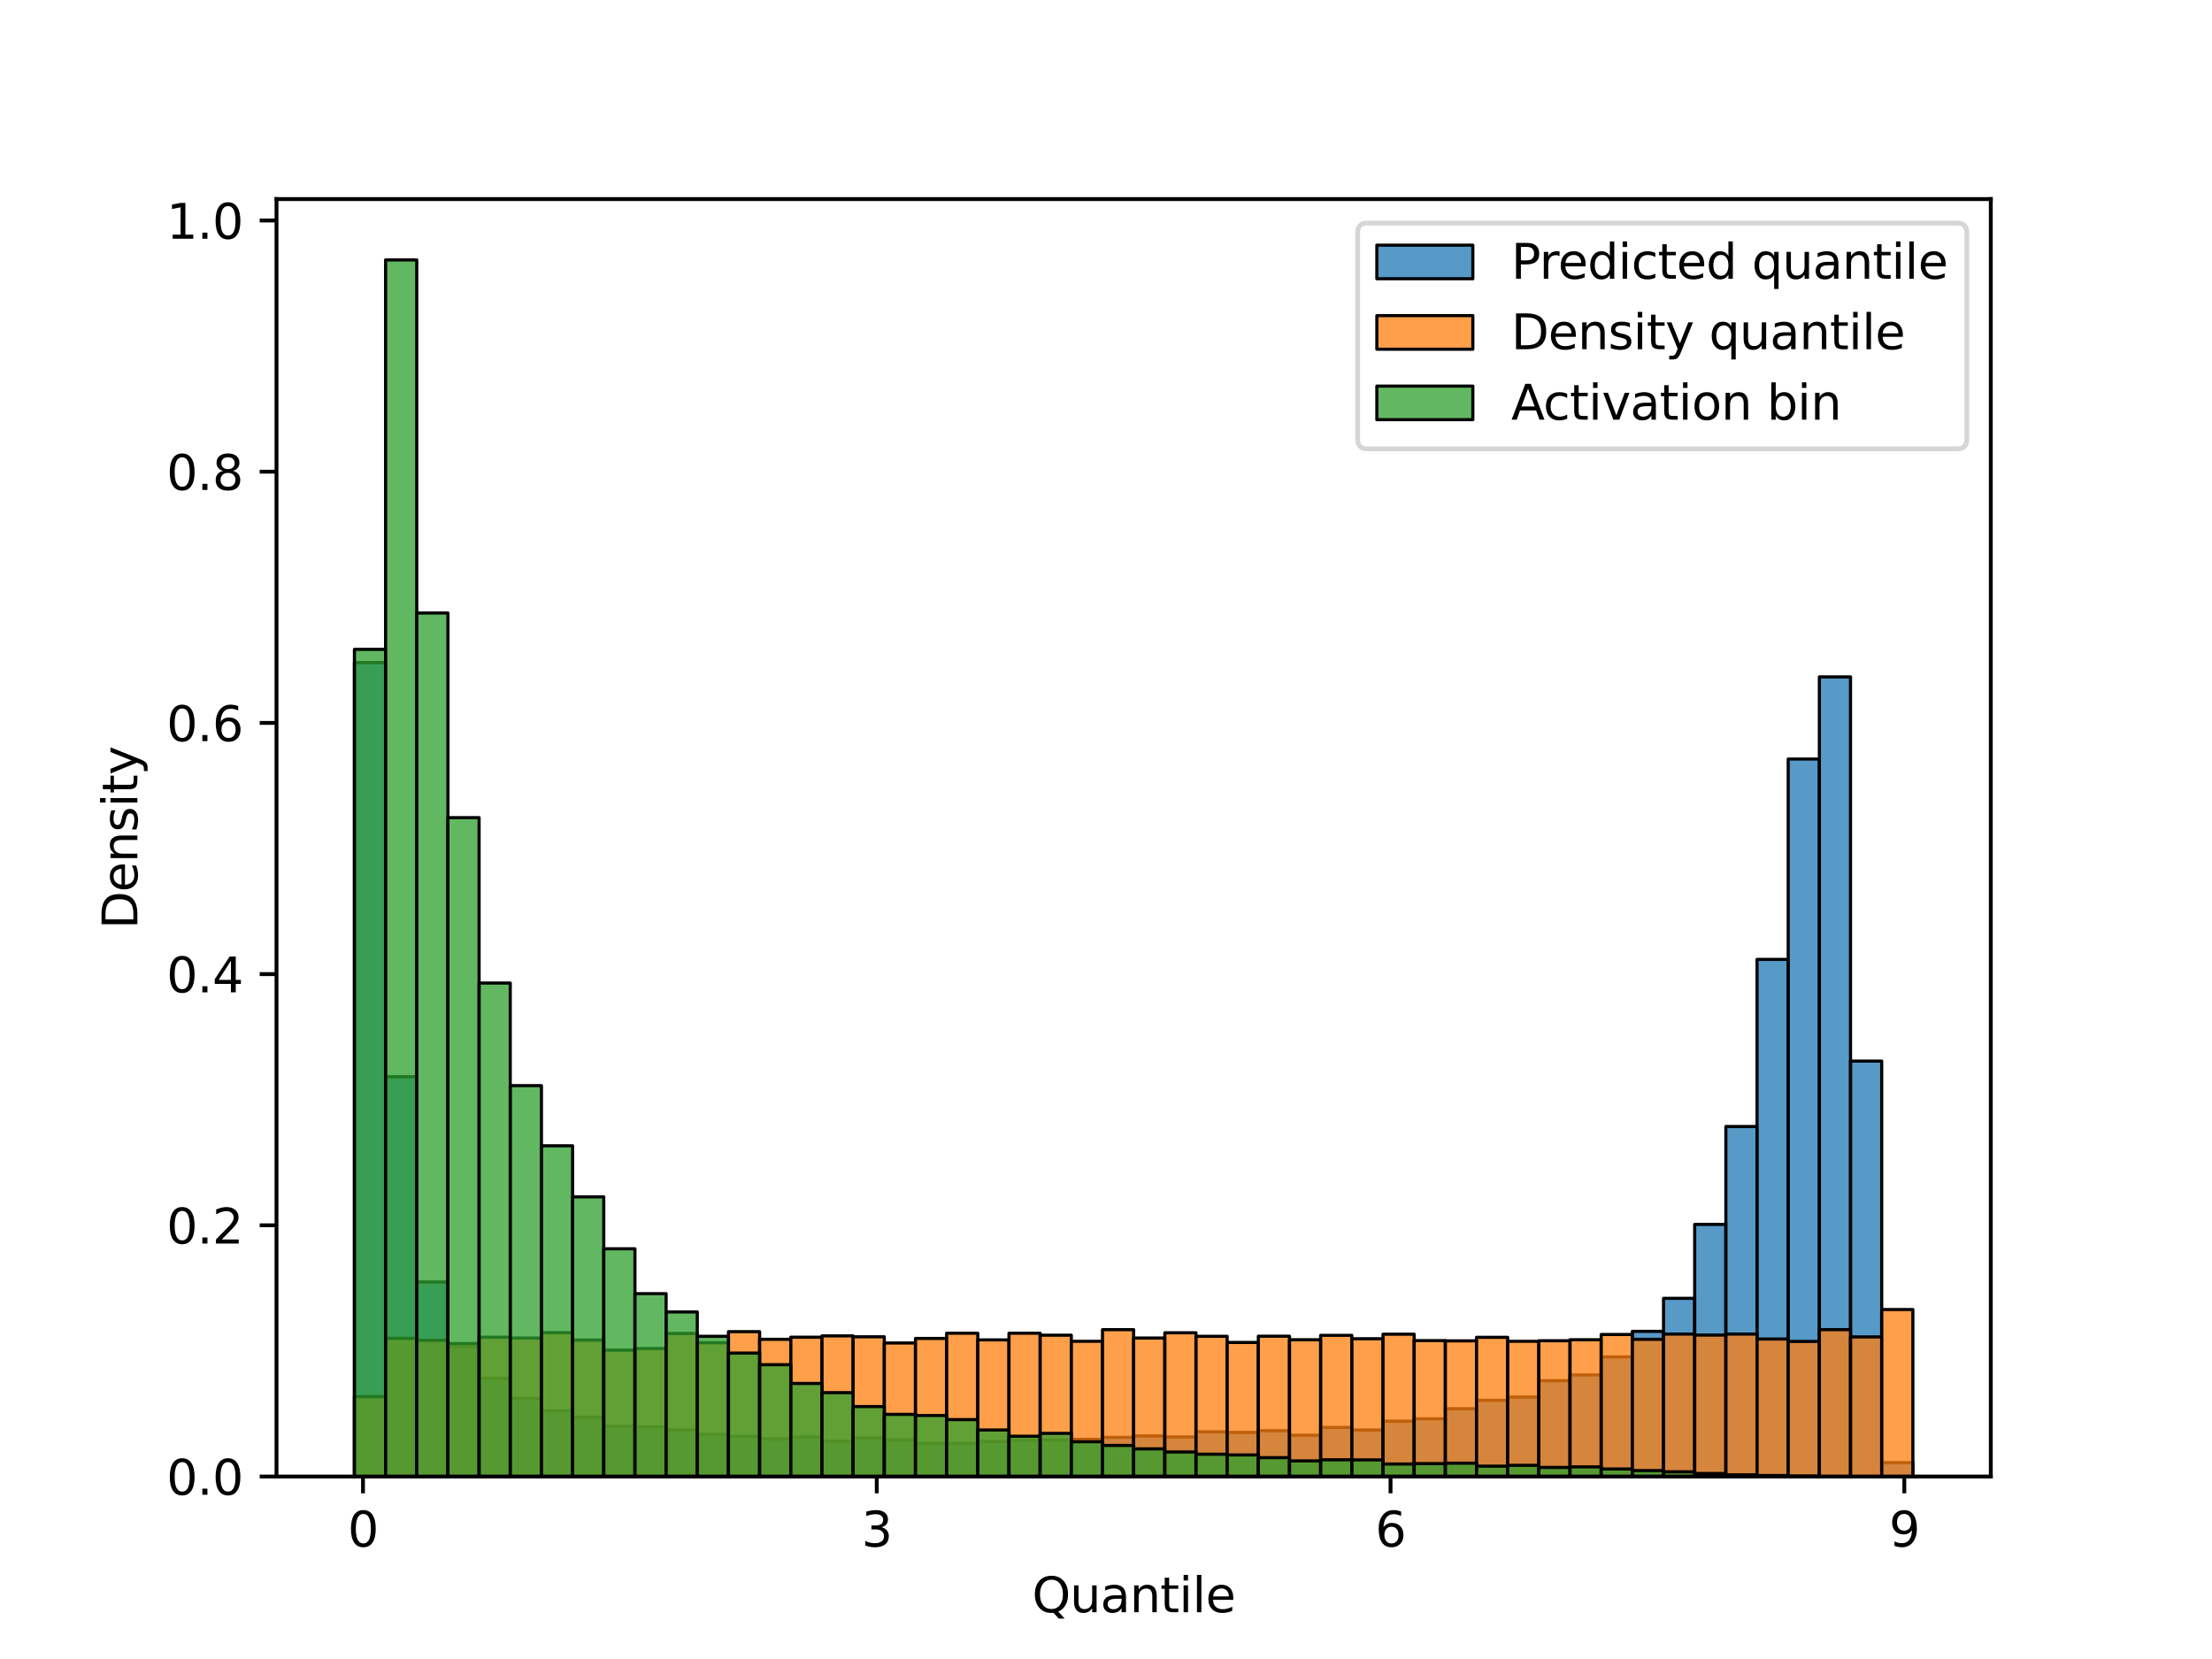 <?xml version="1.0" encoding="utf-8" standalone="no"?>
<!DOCTYPE svg PUBLIC "-//W3C//DTD SVG 1.1//EN"
  "http://www.w3.org/Graphics/SVG/1.1/DTD/svg11.dtd">
<svg xmlns:xlink="http://www.w3.org/1999/xlink" width="460.8pt" height="345.6pt" viewBox="0 0 460.8 345.6" xmlns="http://www.w3.org/2000/svg" version="1.1">
 <defs>
  <style type="text/css">*{stroke-linejoin: round; stroke-linecap: butt}</style>
 </defs>
 <g id="figure_1">
  <g id="patch_1">
   <path d="M 0 345.6 
L 460.8 345.6 
L 460.8 0 
L 0 0 
z
" style="fill: #ffffff"/>
  </g>
  <g id="axes_1">
   <g id="patch_2">
    <path d="M 57.6 307.584 
L 414.72 307.584 
L 414.72 41.472 
L 57.6 41.472 
z
" style="fill: #ffffff"/>
   </g>
   <g id="patch_3">
    <path d="M 73.833 307.584 
L 80.326 307.584 
L 80.326 138.023 
L 73.833 138.023 
z
" clip-path="url(#p5da4e0a686)" style="fill: #1f77b4; fill-opacity: 0.75; stroke: #000000; stroke-width: 0.649; stroke-linejoin: miter"/>
   </g>
   <g id="patch_4">
    <path d="M 80.326 307.584 
L 86.819 307.584 
L 86.819 224.296 
L 80.326 224.296 
z
" clip-path="url(#p5da4e0a686)" style="fill: #1f77b4; fill-opacity: 0.75; stroke: #000000; stroke-width: 0.649; stroke-linejoin: miter"/>
   </g>
   <g id="patch_5">
    <path d="M 86.819 307.584 
L 93.312 307.584 
L 93.312 267.063 
L 86.819 267.063 
z
" clip-path="url(#p5da4e0a686)" style="fill: #1f77b4; fill-opacity: 0.75; stroke: #000000; stroke-width: 0.649; stroke-linejoin: miter"/>
   </g>
   <g id="patch_6">
    <path d="M 93.312 307.584 
L 99.805 307.584 
L 99.805 280.57 
L 93.312 280.57 
z
" clip-path="url(#p5da4e0a686)" style="fill: #1f77b4; fill-opacity: 0.75; stroke: #000000; stroke-width: 0.649; stroke-linejoin: miter"/>
   </g>
   <g id="patch_7">
    <path d="M 99.805 307.584 
L 106.298 307.584 
L 106.298 287.131 
L 99.805 287.131 
z
" clip-path="url(#p5da4e0a686)" style="fill: #1f77b4; fill-opacity: 0.75; stroke: #000000; stroke-width: 0.649; stroke-linejoin: miter"/>
   </g>
   <g id="patch_8">
    <path d="M 106.298 307.584 
L 112.791 307.584 
L 112.791 291.299 
L 106.298 291.299 
z
" clip-path="url(#p5da4e0a686)" style="fill: #1f77b4; fill-opacity: 0.75; stroke: #000000; stroke-width: 0.649; stroke-linejoin: miter"/>
   </g>
   <g id="patch_9">
    <path d="M 112.791 307.584 
L 119.284 307.584 
L 119.284 293.9 
L 112.791 293.9 
z
" clip-path="url(#p5da4e0a686)" style="fill: #1f77b4; fill-opacity: 0.75; stroke: #000000; stroke-width: 0.649; stroke-linejoin: miter"/>
   </g>
   <g id="patch_10">
    <path d="M 119.284 307.584 
L 125.777 307.584 
L 125.777 295.23 
L 119.284 295.23 
z
" clip-path="url(#p5da4e0a686)" style="fill: #1f77b4; fill-opacity: 0.75; stroke: #000000; stroke-width: 0.649; stroke-linejoin: miter"/>
   </g>
   <g id="patch_11">
    <path d="M 125.777 307.584 
L 132.271 307.584 
L 132.271 297.121 
L 125.777 297.121 
z
" clip-path="url(#p5da4e0a686)" style="fill: #1f77b4; fill-opacity: 0.75; stroke: #000000; stroke-width: 0.649; stroke-linejoin: miter"/>
   </g>
   <g id="patch_12">
    <path d="M 132.271 307.584 
L 138.764 307.584 
L 138.764 297.24 
L 132.271 297.24 
z
" clip-path="url(#p5da4e0a686)" style="fill: #1f77b4; fill-opacity: 0.75; stroke: #000000; stroke-width: 0.649; stroke-linejoin: miter"/>
   </g>
   <g id="patch_13">
    <path d="M 138.764 307.584 
L 145.257 307.584 
L 145.257 297.86 
L 138.764 297.86 
z
" clip-path="url(#p5da4e0a686)" style="fill: #1f77b4; fill-opacity: 0.75; stroke: #000000; stroke-width: 0.649; stroke-linejoin: miter"/>
   </g>
   <g id="patch_14">
    <path d="M 145.257 307.584 
L 151.75 307.584 
L 151.75 298.806 
L 145.257 298.806 
z
" clip-path="url(#p5da4e0a686)" style="fill: #1f77b4; fill-opacity: 0.75; stroke: #000000; stroke-width: 0.649; stroke-linejoin: miter"/>
   </g>
   <g id="patch_15">
    <path d="M 151.75 307.584 
L 158.243 307.584 
L 158.243 299.22 
L 151.75 299.22 
z
" clip-path="url(#p5da4e0a686)" style="fill: #1f77b4; fill-opacity: 0.75; stroke: #000000; stroke-width: 0.649; stroke-linejoin: miter"/>
   </g>
   <g id="patch_16">
    <path d="M 158.243 307.584 
L 164.736 307.584 
L 164.736 299.722 
L 158.243 299.722 
z
" clip-path="url(#p5da4e0a686)" style="fill: #1f77b4; fill-opacity: 0.75; stroke: #000000; stroke-width: 0.649; stroke-linejoin: miter"/>
   </g>
   <g id="patch_17">
    <path d="M 164.736 307.584 
L 171.229 307.584 
L 171.229 299.338 
L 164.736 299.338 
z
" clip-path="url(#p5da4e0a686)" style="fill: #1f77b4; fill-opacity: 0.75; stroke: #000000; stroke-width: 0.649; stroke-linejoin: miter"/>
   </g>
   <g id="patch_18">
    <path d="M 171.229 307.584 
L 177.722 307.584 
L 177.722 300.254 
L 171.229 300.254 
z
" clip-path="url(#p5da4e0a686)" style="fill: #1f77b4; fill-opacity: 0.75; stroke: #000000; stroke-width: 0.649; stroke-linejoin: miter"/>
   </g>
   <g id="patch_19">
    <path d="M 177.722 307.584 
L 184.215 307.584 
L 184.215 299.515 
L 177.722 299.515 
z
" clip-path="url(#p5da4e0a686)" style="fill: #1f77b4; fill-opacity: 0.75; stroke: #000000; stroke-width: 0.649; stroke-linejoin: miter"/>
   </g>
   <g id="patch_20">
    <path d="M 184.215 307.584 
L 190.708 307.584 
L 190.708 299.9 
L 184.215 299.9 
z
" clip-path="url(#p5da4e0a686)" style="fill: #1f77b4; fill-opacity: 0.75; stroke: #000000; stroke-width: 0.649; stroke-linejoin: miter"/>
   </g>
   <g id="patch_21">
    <path d="M 190.708 307.584 
L 197.201 307.584 
L 197.201 300.668 
L 190.708 300.668 
z
" clip-path="url(#p5da4e0a686)" style="fill: #1f77b4; fill-opacity: 0.75; stroke: #000000; stroke-width: 0.649; stroke-linejoin: miter"/>
   </g>
   <g id="patch_22">
    <path d="M 197.201 307.584 
L 203.695 307.584 
L 203.695 300.668 
L 197.201 300.668 
z
" clip-path="url(#p5da4e0a686)" style="fill: #1f77b4; fill-opacity: 0.75; stroke: #000000; stroke-width: 0.649; stroke-linejoin: miter"/>
   </g>
   <g id="patch_23">
    <path d="M 203.695 307.584 
L 210.188 307.584 
L 210.188 300.284 
L 203.695 300.284 
z
" clip-path="url(#p5da4e0a686)" style="fill: #1f77b4; fill-opacity: 0.75; stroke: #000000; stroke-width: 0.649; stroke-linejoin: miter"/>
   </g>
   <g id="patch_24">
    <path d="M 210.188 307.584 
L 216.681 307.584 
L 216.681 300.018 
L 210.188 300.018 
z
" clip-path="url(#p5da4e0a686)" style="fill: #1f77b4; fill-opacity: 0.75; stroke: #000000; stroke-width: 0.649; stroke-linejoin: miter"/>
   </g>
   <g id="patch_25">
    <path d="M 216.681 307.584 
L 223.174 307.584 
L 223.174 299.959 
L 216.681 299.959 
z
" clip-path="url(#p5da4e0a686)" style="fill: #1f77b4; fill-opacity: 0.75; stroke: #000000; stroke-width: 0.649; stroke-linejoin: miter"/>
   </g>
   <g id="patch_26">
    <path d="M 223.174 307.584 
L 229.667 307.584 
L 229.667 299.84 
L 223.174 299.84 
z
" clip-path="url(#p5da4e0a686)" style="fill: #1f77b4; fill-opacity: 0.75; stroke: #000000; stroke-width: 0.649; stroke-linejoin: miter"/>
   </g>
   <g id="patch_27">
    <path d="M 229.667 307.584 
L 236.16 307.584 
L 236.16 299.427 
L 229.667 299.427 
z
" clip-path="url(#p5da4e0a686)" style="fill: #1f77b4; fill-opacity: 0.75; stroke: #000000; stroke-width: 0.649; stroke-linejoin: miter"/>
   </g>
   <g id="patch_28">
    <path d="M 236.16 307.584 
L 242.653 307.584 
L 242.653 299.131 
L 236.16 299.131 
z
" clip-path="url(#p5da4e0a686)" style="fill: #1f77b4; fill-opacity: 0.75; stroke: #000000; stroke-width: 0.649; stroke-linejoin: miter"/>
   </g>
   <g id="patch_29">
    <path d="M 242.653 307.584 
L 249.146 307.584 
L 249.146 299.338 
L 242.653 299.338 
z
" clip-path="url(#p5da4e0a686)" style="fill: #1f77b4; fill-opacity: 0.75; stroke: #000000; stroke-width: 0.649; stroke-linejoin: miter"/>
   </g>
   <g id="patch_30">
    <path d="M 249.146 307.584 
L 255.639 307.584 
L 255.639 298.274 
L 249.146 298.274 
z
" clip-path="url(#p5da4e0a686)" style="fill: #1f77b4; fill-opacity: 0.75; stroke: #000000; stroke-width: 0.649; stroke-linejoin: miter"/>
   </g>
   <g id="patch_31">
    <path d="M 255.639 307.584 
L 262.132 307.584 
L 262.132 298.392 
L 255.639 298.392 
z
" clip-path="url(#p5da4e0a686)" style="fill: #1f77b4; fill-opacity: 0.75; stroke: #000000; stroke-width: 0.649; stroke-linejoin: miter"/>
   </g>
   <g id="patch_32">
    <path d="M 262.132 307.584 
L 268.625 307.584 
L 268.625 298.038 
L 262.132 298.038 
z
" clip-path="url(#p5da4e0a686)" style="fill: #1f77b4; fill-opacity: 0.75; stroke: #000000; stroke-width: 0.649; stroke-linejoin: miter"/>
   </g>
   <g id="patch_33">
    <path d="M 268.625 307.584 
L 275.119 307.584 
L 275.119 298.983 
L 268.625 298.983 
z
" clip-path="url(#p5da4e0a686)" style="fill: #1f77b4; fill-opacity: 0.75; stroke: #000000; stroke-width: 0.649; stroke-linejoin: miter"/>
   </g>
   <g id="patch_34">
    <path d="M 275.119 307.584 
L 281.612 307.584 
L 281.612 297.358 
L 275.119 297.358 
z
" clip-path="url(#p5da4e0a686)" style="fill: #1f77b4; fill-opacity: 0.75; stroke: #000000; stroke-width: 0.649; stroke-linejoin: miter"/>
   </g>
   <g id="patch_35">
    <path d="M 281.612 307.584 
L 288.105 307.584 
L 288.105 297.89 
L 281.612 297.89 
z
" clip-path="url(#p5da4e0a686)" style="fill: #1f77b4; fill-opacity: 0.75; stroke: #000000; stroke-width: 0.649; stroke-linejoin: miter"/>
   </g>
   <g id="patch_36">
    <path d="M 288.105 307.584 
L 294.598 307.584 
L 294.598 296.057 
L 288.105 296.057 
z
" clip-path="url(#p5da4e0a686)" style="fill: #1f77b4; fill-opacity: 0.75; stroke: #000000; stroke-width: 0.649; stroke-linejoin: miter"/>
   </g>
   <g id="patch_37">
    <path d="M 294.598 307.584 
L 301.091 307.584 
L 301.091 295.555 
L 294.598 295.555 
z
" clip-path="url(#p5da4e0a686)" style="fill: #1f77b4; fill-opacity: 0.75; stroke: #000000; stroke-width: 0.649; stroke-linejoin: miter"/>
   </g>
   <g id="patch_38">
    <path d="M 301.091 307.584 
L 307.584 307.584 
L 307.584 293.456 
L 301.091 293.456 
z
" clip-path="url(#p5da4e0a686)" style="fill: #1f77b4; fill-opacity: 0.75; stroke: #000000; stroke-width: 0.649; stroke-linejoin: miter"/>
   </g>
   <g id="patch_39">
    <path d="M 307.584 307.584 
L 314.077 307.584 
L 314.077 291.713 
L 307.584 291.713 
z
" clip-path="url(#p5da4e0a686)" style="fill: #1f77b4; fill-opacity: 0.75; stroke: #000000; stroke-width: 0.649; stroke-linejoin: miter"/>
   </g>
   <g id="patch_40">
    <path d="M 314.077 307.584 
L 320.57 307.584 
L 320.57 291.033 
L 314.077 291.033 
z
" clip-path="url(#p5da4e0a686)" style="fill: #1f77b4; fill-opacity: 0.75; stroke: #000000; stroke-width: 0.649; stroke-linejoin: miter"/>
   </g>
   <g id="patch_41">
    <path d="M 320.57 307.584 
L 327.063 307.584 
L 327.063 287.634 
L 320.57 287.634 
z
" clip-path="url(#p5da4e0a686)" style="fill: #1f77b4; fill-opacity: 0.75; stroke: #000000; stroke-width: 0.649; stroke-linejoin: miter"/>
   </g>
   <g id="patch_42">
    <path d="M 327.063 307.584 
L 333.556 307.584 
L 333.556 286.422 
L 327.063 286.422 
z
" clip-path="url(#p5da4e0a686)" style="fill: #1f77b4; fill-opacity: 0.75; stroke: #000000; stroke-width: 0.649; stroke-linejoin: miter"/>
   </g>
   <g id="patch_43">
    <path d="M 333.556 307.584 
L 340.049 307.584 
L 340.049 282.669 
L 333.556 282.669 
z
" clip-path="url(#p5da4e0a686)" style="fill: #1f77b4; fill-opacity: 0.75; stroke: #000000; stroke-width: 0.649; stroke-linejoin: miter"/>
   </g>
   <g id="patch_44">
    <path d="M 340.049 307.584 
L 346.543 307.584 
L 346.543 277.349 
L 340.049 277.349 
z
" clip-path="url(#p5da4e0a686)" style="fill: #1f77b4; fill-opacity: 0.75; stroke: #000000; stroke-width: 0.649; stroke-linejoin: miter"/>
   </g>
   <g id="patch_45">
    <path d="M 346.543 307.584 
L 353.036 307.584 
L 353.036 270.462 
L 346.543 270.462 
z
" clip-path="url(#p5da4e0a686)" style="fill: #1f77b4; fill-opacity: 0.75; stroke: #000000; stroke-width: 0.649; stroke-linejoin: miter"/>
   </g>
   <g id="patch_46">
    <path d="M 353.036 307.584 
L 359.529 307.584 
L 359.529 255.064 
L 353.036 255.064 
z
" clip-path="url(#p5da4e0a686)" style="fill: #1f77b4; fill-opacity: 0.75; stroke: #000000; stroke-width: 0.649; stroke-linejoin: miter"/>
   </g>
   <g id="patch_47">
    <path d="M 359.529 307.584 
L 366.022 307.584 
L 366.022 234.67 
L 359.529 234.67 
z
" clip-path="url(#p5da4e0a686)" style="fill: #1f77b4; fill-opacity: 0.75; stroke: #000000; stroke-width: 0.649; stroke-linejoin: miter"/>
   </g>
   <g id="patch_48">
    <path d="M 366.022 307.584 
L 372.515 307.584 
L 372.515 199.854 
L 366.022 199.854 
z
" clip-path="url(#p5da4e0a686)" style="fill: #1f77b4; fill-opacity: 0.75; stroke: #000000; stroke-width: 0.649; stroke-linejoin: miter"/>
   </g>
   <g id="patch_49">
    <path d="M 372.515 307.584 
L 379.008 307.584 
L 379.008 158.121 
L 372.515 158.121 
z
" clip-path="url(#p5da4e0a686)" style="fill: #1f77b4; fill-opacity: 0.75; stroke: #000000; stroke-width: 0.649; stroke-linejoin: miter"/>
   </g>
   <g id="patch_50">
    <path d="M 379.008 307.584 
L 385.501 307.584 
L 385.501 141.008 
L 379.008 141.008 
z
" clip-path="url(#p5da4e0a686)" style="fill: #1f77b4; fill-opacity: 0.75; stroke: #000000; stroke-width: 0.649; stroke-linejoin: miter"/>
   </g>
   <g id="patch_51">
    <path d="M 385.501 307.584 
L 391.994 307.584 
L 391.994 221.045 
L 385.501 221.045 
z
" clip-path="url(#p5da4e0a686)" style="fill: #1f77b4; fill-opacity: 0.75; stroke: #000000; stroke-width: 0.649; stroke-linejoin: miter"/>
   </g>
   <g id="patch_52">
    <path d="M 391.994 307.584 
L 398.487 307.584 
L 398.487 304.688 
L 391.994 304.688 
z
" clip-path="url(#p5da4e0a686)" style="fill: #1f77b4; fill-opacity: 0.75; stroke: #000000; stroke-width: 0.649; stroke-linejoin: miter"/>
   </g>
   <g id="patch_53">
    <path d="M 73.833 307.584 
L 80.326 307.584 
L 80.326 290.944 
L 73.833 290.944 
z
" clip-path="url(#p5da4e0a686)" style="fill: #ff7f0e; fill-opacity: 0.75; stroke: #000000; stroke-width: 0.649; stroke-linejoin: miter"/>
   </g>
   <g id="patch_54">
    <path d="M 80.326 307.584 
L 86.819 307.584 
L 86.819 278.797 
L 80.326 278.797 
z
" clip-path="url(#p5da4e0a686)" style="fill: #ff7f0e; fill-opacity: 0.75; stroke: #000000; stroke-width: 0.649; stroke-linejoin: miter"/>
   </g>
   <g id="patch_55">
    <path d="M 86.819 307.584 
L 93.312 307.584 
L 93.312 279.211 
L 86.819 279.211 
z
" clip-path="url(#p5da4e0a686)" style="fill: #ff7f0e; fill-opacity: 0.75; stroke: #000000; stroke-width: 0.649; stroke-linejoin: miter"/>
   </g>
   <g id="patch_56">
    <path d="M 93.312 307.584 
L 99.805 307.584 
L 99.805 279.89 
L 93.312 279.89 
z
" clip-path="url(#p5da4e0a686)" style="fill: #ff7f0e; fill-opacity: 0.75; stroke: #000000; stroke-width: 0.649; stroke-linejoin: miter"/>
   </g>
   <g id="patch_57">
    <path d="M 99.805 307.584 
L 106.298 307.584 
L 106.298 278.56 
L 99.805 278.56 
z
" clip-path="url(#p5da4e0a686)" style="fill: #ff7f0e; fill-opacity: 0.75; stroke: #000000; stroke-width: 0.649; stroke-linejoin: miter"/>
   </g>
   <g id="patch_58">
    <path d="M 106.298 307.584 
L 112.791 307.584 
L 112.791 278.738 
L 106.298 278.738 
z
" clip-path="url(#p5da4e0a686)" style="fill: #ff7f0e; fill-opacity: 0.75; stroke: #000000; stroke-width: 0.649; stroke-linejoin: miter"/>
   </g>
   <g id="patch_59">
    <path d="M 112.791 307.584 
L 119.284 307.584 
L 119.284 277.615 
L 112.791 277.615 
z
" clip-path="url(#p5da4e0a686)" style="fill: #ff7f0e; fill-opacity: 0.75; stroke: #000000; stroke-width: 0.649; stroke-linejoin: miter"/>
   </g>
   <g id="patch_60">
    <path d="M 119.284 307.584 
L 125.777 307.584 
L 125.777 279.151 
L 119.284 279.151 
z
" clip-path="url(#p5da4e0a686)" style="fill: #ff7f0e; fill-opacity: 0.75; stroke: #000000; stroke-width: 0.649; stroke-linejoin: miter"/>
   </g>
   <g id="patch_61">
    <path d="M 125.777 307.584 
L 132.271 307.584 
L 132.271 281.25 
L 125.777 281.25 
z
" clip-path="url(#p5da4e0a686)" style="fill: #ff7f0e; fill-opacity: 0.75; stroke: #000000; stroke-width: 0.649; stroke-linejoin: miter"/>
   </g>
   <g id="patch_62">
    <path d="M 132.271 307.584 
L 138.764 307.584 
L 138.764 280.925 
L 132.271 280.925 
z
" clip-path="url(#p5da4e0a686)" style="fill: #ff7f0e; fill-opacity: 0.75; stroke: #000000; stroke-width: 0.649; stroke-linejoin: miter"/>
   </g>
   <g id="patch_63">
    <path d="M 138.764 307.584 
L 145.257 307.584 
L 145.257 277.792 
L 138.764 277.792 
z
" clip-path="url(#p5da4e0a686)" style="fill: #ff7f0e; fill-opacity: 0.75; stroke: #000000; stroke-width: 0.649; stroke-linejoin: miter"/>
   </g>
   <g id="patch_64">
    <path d="M 145.257 307.584 
L 151.75 307.584 
L 151.75 279.713 
L 145.257 279.713 
z
" clip-path="url(#p5da4e0a686)" style="fill: #ff7f0e; fill-opacity: 0.75; stroke: #000000; stroke-width: 0.649; stroke-linejoin: miter"/>
   </g>
   <g id="patch_65">
    <path d="M 151.75 307.584 
L 158.243 307.584 
L 158.243 277.408 
L 151.75 277.408 
z
" clip-path="url(#p5da4e0a686)" style="fill: #ff7f0e; fill-opacity: 0.75; stroke: #000000; stroke-width: 0.649; stroke-linejoin: miter"/>
   </g>
   <g id="patch_66">
    <path d="M 158.243 307.584 
L 164.736 307.584 
L 164.736 279.004 
L 158.243 279.004 
z
" clip-path="url(#p5da4e0a686)" style="fill: #ff7f0e; fill-opacity: 0.75; stroke: #000000; stroke-width: 0.649; stroke-linejoin: miter"/>
   </g>
   <g id="patch_67">
    <path d="M 164.736 307.584 
L 171.229 307.584 
L 171.229 278.56 
L 164.736 278.56 
z
" clip-path="url(#p5da4e0a686)" style="fill: #ff7f0e; fill-opacity: 0.75; stroke: #000000; stroke-width: 0.649; stroke-linejoin: miter"/>
   </g>
   <g id="patch_68">
    <path d="M 171.229 307.584 
L 177.722 307.584 
L 177.722 278.294 
L 171.229 278.294 
z
" clip-path="url(#p5da4e0a686)" style="fill: #ff7f0e; fill-opacity: 0.75; stroke: #000000; stroke-width: 0.649; stroke-linejoin: miter"/>
   </g>
   <g id="patch_69">
    <path d="M 177.722 307.584 
L 184.215 307.584 
L 184.215 278.472 
L 177.722 278.472 
z
" clip-path="url(#p5da4e0a686)" style="fill: #ff7f0e; fill-opacity: 0.75; stroke: #000000; stroke-width: 0.649; stroke-linejoin: miter"/>
   </g>
   <g id="patch_70">
    <path d="M 184.215 307.584 
L 190.708 307.584 
L 190.708 279.772 
L 184.215 279.772 
z
" clip-path="url(#p5da4e0a686)" style="fill: #ff7f0e; fill-opacity: 0.75; stroke: #000000; stroke-width: 0.649; stroke-linejoin: miter"/>
   </g>
   <g id="patch_71">
    <path d="M 190.708 307.584 
L 197.201 307.584 
L 197.201 278.826 
L 190.708 278.826 
z
" clip-path="url(#p5da4e0a686)" style="fill: #ff7f0e; fill-opacity: 0.75; stroke: #000000; stroke-width: 0.649; stroke-linejoin: miter"/>
   </g>
   <g id="patch_72">
    <path d="M 197.201 307.584 
L 203.695 307.584 
L 203.695 277.733 
L 197.201 277.733 
z
" clip-path="url(#p5da4e0a686)" style="fill: #ff7f0e; fill-opacity: 0.75; stroke: #000000; stroke-width: 0.649; stroke-linejoin: miter"/>
   </g>
   <g id="patch_73">
    <path d="M 203.695 307.584 
L 210.188 307.584 
L 210.188 279.122 
L 203.695 279.122 
z
" clip-path="url(#p5da4e0a686)" style="fill: #ff7f0e; fill-opacity: 0.75; stroke: #000000; stroke-width: 0.649; stroke-linejoin: miter"/>
   </g>
   <g id="patch_74">
    <path d="M 210.188 307.584 
L 216.681 307.584 
L 216.681 277.733 
L 210.188 277.733 
z
" clip-path="url(#p5da4e0a686)" style="fill: #ff7f0e; fill-opacity: 0.75; stroke: #000000; stroke-width: 0.649; stroke-linejoin: miter"/>
   </g>
   <g id="patch_75">
    <path d="M 216.681 307.584 
L 223.174 307.584 
L 223.174 278.147 
L 216.681 278.147 
z
" clip-path="url(#p5da4e0a686)" style="fill: #ff7f0e; fill-opacity: 0.75; stroke: #000000; stroke-width: 0.649; stroke-linejoin: miter"/>
   </g>
   <g id="patch_76">
    <path d="M 223.174 307.584 
L 229.667 307.584 
L 229.667 279.417 
L 223.174 279.417 
z
" clip-path="url(#p5da4e0a686)" style="fill: #ff7f0e; fill-opacity: 0.75; stroke: #000000; stroke-width: 0.649; stroke-linejoin: miter"/>
   </g>
   <g id="patch_77">
    <path d="M 229.667 307.584 
L 236.16 307.584 
L 236.16 276.994 
L 229.667 276.994 
z
" clip-path="url(#p5da4e0a686)" style="fill: #ff7f0e; fill-opacity: 0.75; stroke: #000000; stroke-width: 0.649; stroke-linejoin: miter"/>
   </g>
   <g id="patch_78">
    <path d="M 236.16 307.584 
L 242.653 307.584 
L 242.653 278.738 
L 236.16 278.738 
z
" clip-path="url(#p5da4e0a686)" style="fill: #ff7f0e; fill-opacity: 0.75; stroke: #000000; stroke-width: 0.649; stroke-linejoin: miter"/>
   </g>
   <g id="patch_79">
    <path d="M 242.653 307.584 
L 249.146 307.584 
L 249.146 277.644 
L 242.653 277.644 
z
" clip-path="url(#p5da4e0a686)" style="fill: #ff7f0e; fill-opacity: 0.75; stroke: #000000; stroke-width: 0.649; stroke-linejoin: miter"/>
   </g>
   <g id="patch_80">
    <path d="M 249.146 307.584 
L 255.639 307.584 
L 255.639 278.383 
L 249.146 278.383 
z
" clip-path="url(#p5da4e0a686)" style="fill: #ff7f0e; fill-opacity: 0.75; stroke: #000000; stroke-width: 0.649; stroke-linejoin: miter"/>
   </g>
   <g id="patch_81">
    <path d="M 255.639 307.584 
L 262.132 307.584 
L 262.132 279.654 
L 255.639 279.654 
z
" clip-path="url(#p5da4e0a686)" style="fill: #ff7f0e; fill-opacity: 0.75; stroke: #000000; stroke-width: 0.649; stroke-linejoin: miter"/>
   </g>
   <g id="patch_82">
    <path d="M 262.132 307.584 
L 268.625 307.584 
L 268.625 278.353 
L 262.132 278.353 
z
" clip-path="url(#p5da4e0a686)" style="fill: #ff7f0e; fill-opacity: 0.75; stroke: #000000; stroke-width: 0.649; stroke-linejoin: miter"/>
   </g>
   <g id="patch_83">
    <path d="M 268.625 307.584 
L 275.119 307.584 
L 275.119 279.092 
L 268.625 279.092 
z
" clip-path="url(#p5da4e0a686)" style="fill: #ff7f0e; fill-opacity: 0.75; stroke: #000000; stroke-width: 0.649; stroke-linejoin: miter"/>
   </g>
   <g id="patch_84">
    <path d="M 275.119 307.584 
L 281.612 307.584 
L 281.612 278.176 
L 275.119 278.176 
z
" clip-path="url(#p5da4e0a686)" style="fill: #ff7f0e; fill-opacity: 0.75; stroke: #000000; stroke-width: 0.649; stroke-linejoin: miter"/>
   </g>
   <g id="patch_85">
    <path d="M 281.612 307.584 
L 288.105 307.584 
L 288.105 278.885 
L 281.612 278.885 
z
" clip-path="url(#p5da4e0a686)" style="fill: #ff7f0e; fill-opacity: 0.75; stroke: #000000; stroke-width: 0.649; stroke-linejoin: miter"/>
   </g>
   <g id="patch_86">
    <path d="M 288.105 307.584 
L 294.598 307.584 
L 294.598 277.94 
L 288.105 277.94 
z
" clip-path="url(#p5da4e0a686)" style="fill: #ff7f0e; fill-opacity: 0.75; stroke: #000000; stroke-width: 0.649; stroke-linejoin: miter"/>
   </g>
   <g id="patch_87">
    <path d="M 294.598 307.584 
L 301.091 307.584 
L 301.091 279.27 
L 294.598 279.27 
z
" clip-path="url(#p5da4e0a686)" style="fill: #ff7f0e; fill-opacity: 0.75; stroke: #000000; stroke-width: 0.649; stroke-linejoin: miter"/>
   </g>
   <g id="patch_88">
    <path d="M 301.091 307.584 
L 307.584 307.584 
L 307.584 279.329 
L 301.091 279.329 
z
" clip-path="url(#p5da4e0a686)" style="fill: #ff7f0e; fill-opacity: 0.75; stroke: #000000; stroke-width: 0.649; stroke-linejoin: miter"/>
   </g>
   <g id="patch_89">
    <path d="M 307.584 307.584 
L 314.077 307.584 
L 314.077 278.59 
L 307.584 278.59 
z
" clip-path="url(#p5da4e0a686)" style="fill: #ff7f0e; fill-opacity: 0.75; stroke: #000000; stroke-width: 0.649; stroke-linejoin: miter"/>
   </g>
   <g id="patch_90">
    <path d="M 314.077 307.584 
L 320.57 307.584 
L 320.57 279.417 
L 314.077 279.417 
z
" clip-path="url(#p5da4e0a686)" style="fill: #ff7f0e; fill-opacity: 0.75; stroke: #000000; stroke-width: 0.649; stroke-linejoin: miter"/>
   </g>
   <g id="patch_91">
    <path d="M 320.57 307.584 
L 327.063 307.584 
L 327.063 279.299 
L 320.57 279.299 
z
" clip-path="url(#p5da4e0a686)" style="fill: #ff7f0e; fill-opacity: 0.75; stroke: #000000; stroke-width: 0.649; stroke-linejoin: miter"/>
   </g>
   <g id="patch_92">
    <path d="M 327.063 307.584 
L 333.556 307.584 
L 333.556 279.092 
L 327.063 279.092 
z
" clip-path="url(#p5da4e0a686)" style="fill: #ff7f0e; fill-opacity: 0.75; stroke: #000000; stroke-width: 0.649; stroke-linejoin: miter"/>
   </g>
   <g id="patch_93">
    <path d="M 333.556 307.584 
L 340.049 307.584 
L 340.049 277.999 
L 333.556 277.999 
z
" clip-path="url(#p5da4e0a686)" style="fill: #ff7f0e; fill-opacity: 0.75; stroke: #000000; stroke-width: 0.649; stroke-linejoin: miter"/>
   </g>
   <g id="patch_94">
    <path d="M 340.049 307.584 
L 346.543 307.584 
L 346.543 279.004 
L 340.049 279.004 
z
" clip-path="url(#p5da4e0a686)" style="fill: #ff7f0e; fill-opacity: 0.75; stroke: #000000; stroke-width: 0.649; stroke-linejoin: miter"/>
   </g>
   <g id="patch_95">
    <path d="M 346.543 307.584 
L 353.036 307.584 
L 353.036 277.91 
L 346.543 277.91 
z
" clip-path="url(#p5da4e0a686)" style="fill: #ff7f0e; fill-opacity: 0.75; stroke: #000000; stroke-width: 0.649; stroke-linejoin: miter"/>
   </g>
   <g id="patch_96">
    <path d="M 353.036 307.584 
L 359.529 307.584 
L 359.529 278.117 
L 353.036 278.117 
z
" clip-path="url(#p5da4e0a686)" style="fill: #ff7f0e; fill-opacity: 0.75; stroke: #000000; stroke-width: 0.649; stroke-linejoin: miter"/>
   </g>
   <g id="patch_97">
    <path d="M 359.529 307.584 
L 366.022 307.584 
L 366.022 277.91 
L 359.529 277.91 
z
" clip-path="url(#p5da4e0a686)" style="fill: #ff7f0e; fill-opacity: 0.75; stroke: #000000; stroke-width: 0.649; stroke-linejoin: miter"/>
   </g>
   <g id="patch_98">
    <path d="M 366.022 307.584 
L 372.515 307.584 
L 372.515 278.945 
L 366.022 278.945 
z
" clip-path="url(#p5da4e0a686)" style="fill: #ff7f0e; fill-opacity: 0.75; stroke: #000000; stroke-width: 0.649; stroke-linejoin: miter"/>
   </g>
   <g id="patch_99">
    <path d="M 372.515 307.584 
L 379.008 307.584 
L 379.008 279.447 
L 372.515 279.447 
z
" clip-path="url(#p5da4e0a686)" style="fill: #ff7f0e; fill-opacity: 0.75; stroke: #000000; stroke-width: 0.649; stroke-linejoin: miter"/>
   </g>
   <g id="patch_100">
    <path d="M 379.008 307.584 
L 385.501 307.584 
L 385.501 276.994 
L 379.008 276.994 
z
" clip-path="url(#p5da4e0a686)" style="fill: #ff7f0e; fill-opacity: 0.75; stroke: #000000; stroke-width: 0.649; stroke-linejoin: miter"/>
   </g>
   <g id="patch_101">
    <path d="M 385.501 307.584 
L 391.994 307.584 
L 391.994 278.501 
L 385.501 278.501 
z
" clip-path="url(#p5da4e0a686)" style="fill: #ff7f0e; fill-opacity: 0.75; stroke: #000000; stroke-width: 0.649; stroke-linejoin: miter"/>
   </g>
   <g id="patch_102">
    <path d="M 391.994 307.584 
L 398.487 307.584 
L 398.487 272.797 
L 391.994 272.797 
z
" clip-path="url(#p5da4e0a686)" style="fill: #ff7f0e; fill-opacity: 0.75; stroke: #000000; stroke-width: 0.649; stroke-linejoin: miter"/>
   </g>
   <g id="patch_103">
    <path d="M 73.833 307.584 
L 80.326 307.584 
L 80.326 135.274 
L 73.833 135.274 
z
" clip-path="url(#p5da4e0a686)" style="fill: #2ca02c; fill-opacity: 0.75; stroke: #000000; stroke-width: 0.649; stroke-linejoin: miter"/>
   </g>
   <g id="patch_104">
    <path d="M 80.326 307.584 
L 86.819 307.584 
L 86.819 54.144 
L 80.326 54.144 
z
" clip-path="url(#p5da4e0a686)" style="fill: #2ca02c; fill-opacity: 0.75; stroke: #000000; stroke-width: 0.649; stroke-linejoin: miter"/>
   </g>
   <g id="patch_105">
    <path d="M 86.819 307.584 
L 93.312 307.584 
L 93.312 127.708 
L 86.819 127.708 
z
" clip-path="url(#p5da4e0a686)" style="fill: #2ca02c; fill-opacity: 0.75; stroke: #000000; stroke-width: 0.649; stroke-linejoin: miter"/>
   </g>
   <g id="patch_106">
    <path d="M 93.312 307.584 
L 99.805 307.584 
L 99.805 170.327 
L 93.312 170.327 
z
" clip-path="url(#p5da4e0a686)" style="fill: #2ca02c; fill-opacity: 0.75; stroke: #000000; stroke-width: 0.649; stroke-linejoin: miter"/>
   </g>
   <g id="patch_107">
    <path d="M 99.805 307.584 
L 106.298 307.584 
L 106.298 204.789 
L 99.805 204.789 
z
" clip-path="url(#p5da4e0a686)" style="fill: #2ca02c; fill-opacity: 0.75; stroke: #000000; stroke-width: 0.649; stroke-linejoin: miter"/>
   </g>
   <g id="patch_108">
    <path d="M 106.298 307.584 
L 112.791 307.584 
L 112.791 226.158 
L 106.298 226.158 
z
" clip-path="url(#p5da4e0a686)" style="fill: #2ca02c; fill-opacity: 0.75; stroke: #000000; stroke-width: 0.649; stroke-linejoin: miter"/>
   </g>
   <g id="patch_109">
    <path d="M 112.791 307.584 
L 119.284 307.584 
L 119.284 238.69 
L 112.791 238.69 
z
" clip-path="url(#p5da4e0a686)" style="fill: #2ca02c; fill-opacity: 0.75; stroke: #000000; stroke-width: 0.649; stroke-linejoin: miter"/>
   </g>
   <g id="patch_110">
    <path d="M 119.284 307.584 
L 125.777 307.584 
L 125.777 249.33 
L 119.284 249.33 
z
" clip-path="url(#p5da4e0a686)" style="fill: #2ca02c; fill-opacity: 0.75; stroke: #000000; stroke-width: 0.649; stroke-linejoin: miter"/>
   </g>
   <g id="patch_111">
    <path d="M 125.777 307.584 
L 132.271 307.584 
L 132.271 260.147 
L 125.777 260.147 
z
" clip-path="url(#p5da4e0a686)" style="fill: #2ca02c; fill-opacity: 0.75; stroke: #000000; stroke-width: 0.649; stroke-linejoin: miter"/>
   </g>
   <g id="patch_112">
    <path d="M 132.271 307.584 
L 138.764 307.584 
L 138.764 269.487 
L 132.271 269.487 
z
" clip-path="url(#p5da4e0a686)" style="fill: #2ca02c; fill-opacity: 0.75; stroke: #000000; stroke-width: 0.649; stroke-linejoin: miter"/>
   </g>
   <g id="patch_113">
    <path d="M 138.764 307.584 
L 145.257 307.584 
L 145.257 273.299 
L 138.764 273.299 
z
" clip-path="url(#p5da4e0a686)" style="fill: #2ca02c; fill-opacity: 0.75; stroke: #000000; stroke-width: 0.649; stroke-linejoin: miter"/>
   </g>
   <g id="patch_114">
    <path d="M 145.257 307.584 
L 151.75 307.584 
L 151.75 278.383 
L 145.257 278.383 
z
" clip-path="url(#p5da4e0a686)" style="fill: #2ca02c; fill-opacity: 0.75; stroke: #000000; stroke-width: 0.649; stroke-linejoin: miter"/>
   </g>
   <g id="patch_115">
    <path d="M 151.75 307.584 
L 158.243 307.584 
L 158.243 281.871 
L 151.75 281.871 
z
" clip-path="url(#p5da4e0a686)" style="fill: #2ca02c; fill-opacity: 0.75; stroke: #000000; stroke-width: 0.649; stroke-linejoin: miter"/>
   </g>
   <g id="patch_116">
    <path d="M 158.243 307.584 
L 164.736 307.584 
L 164.736 284.294 
L 158.243 284.294 
z
" clip-path="url(#p5da4e0a686)" style="fill: #2ca02c; fill-opacity: 0.75; stroke: #000000; stroke-width: 0.649; stroke-linejoin: miter"/>
   </g>
   <g id="patch_117">
    <path d="M 164.736 307.584 
L 171.229 307.584 
L 171.229 288.195 
L 164.736 288.195 
z
" clip-path="url(#p5da4e0a686)" style="fill: #2ca02c; fill-opacity: 0.75; stroke: #000000; stroke-width: 0.649; stroke-linejoin: miter"/>
   </g>
   <g id="patch_118">
    <path d="M 171.229 307.584 
L 177.722 307.584 
L 177.722 290.117 
L 171.229 290.117 
z
" clip-path="url(#p5da4e0a686)" style="fill: #2ca02c; fill-opacity: 0.75; stroke: #000000; stroke-width: 0.649; stroke-linejoin: miter"/>
   </g>
   <g id="patch_119">
    <path d="M 177.722 307.584 
L 184.215 307.584 
L 184.215 293.013 
L 177.722 293.013 
z
" clip-path="url(#p5da4e0a686)" style="fill: #2ca02c; fill-opacity: 0.75; stroke: #000000; stroke-width: 0.649; stroke-linejoin: miter"/>
   </g>
   <g id="patch_120">
    <path d="M 184.215 307.584 
L 190.708 307.584 
L 190.708 294.639 
L 184.215 294.639 
z
" clip-path="url(#p5da4e0a686)" style="fill: #2ca02c; fill-opacity: 0.75; stroke: #000000; stroke-width: 0.649; stroke-linejoin: miter"/>
   </g>
   <g id="patch_121">
    <path d="M 190.708 307.584 
L 197.201 307.584 
L 197.201 294.875 
L 190.708 294.875 
z
" clip-path="url(#p5da4e0a686)" style="fill: #2ca02c; fill-opacity: 0.75; stroke: #000000; stroke-width: 0.649; stroke-linejoin: miter"/>
   </g>
   <g id="patch_122">
    <path d="M 197.201 307.584 
L 203.695 307.584 
L 203.695 295.732 
L 197.201 295.732 
z
" clip-path="url(#p5da4e0a686)" style="fill: #2ca02c; fill-opacity: 0.75; stroke: #000000; stroke-width: 0.649; stroke-linejoin: miter"/>
   </g>
   <g id="patch_123">
    <path d="M 203.695 307.584 
L 210.188 307.584 
L 210.188 297.89 
L 203.695 297.89 
z
" clip-path="url(#p5da4e0a686)" style="fill: #2ca02c; fill-opacity: 0.75; stroke: #000000; stroke-width: 0.649; stroke-linejoin: miter"/>
   </g>
   <g id="patch_124">
    <path d="M 210.188 307.584 
L 216.681 307.584 
L 216.681 299.19 
L 210.188 299.19 
z
" clip-path="url(#p5da4e0a686)" style="fill: #2ca02c; fill-opacity: 0.75; stroke: #000000; stroke-width: 0.649; stroke-linejoin: miter"/>
   </g>
   <g id="patch_125">
    <path d="M 216.681 307.584 
L 223.174 307.584 
L 223.174 298.599 
L 216.681 298.599 
z
" clip-path="url(#p5da4e0a686)" style="fill: #2ca02c; fill-opacity: 0.75; stroke: #000000; stroke-width: 0.649; stroke-linejoin: miter"/>
   </g>
   <g id="patch_126">
    <path d="M 223.174 307.584 
L 229.667 307.584 
L 229.667 300.343 
L 223.174 300.343 
z
" clip-path="url(#p5da4e0a686)" style="fill: #2ca02c; fill-opacity: 0.75; stroke: #000000; stroke-width: 0.649; stroke-linejoin: miter"/>
   </g>
   <g id="patch_127">
    <path d="M 229.667 307.584 
L 236.16 307.584 
L 236.16 301.111 
L 229.667 301.111 
z
" clip-path="url(#p5da4e0a686)" style="fill: #2ca02c; fill-opacity: 0.75; stroke: #000000; stroke-width: 0.649; stroke-linejoin: miter"/>
   </g>
   <g id="patch_128">
    <path d="M 236.16 307.584 
L 242.653 307.584 
L 242.653 301.821 
L 236.16 301.821 
z
" clip-path="url(#p5da4e0a686)" style="fill: #2ca02c; fill-opacity: 0.75; stroke: #000000; stroke-width: 0.649; stroke-linejoin: miter"/>
   </g>
   <g id="patch_129">
    <path d="M 242.653 307.584 
L 249.146 307.584 
L 249.146 302.471 
L 242.653 302.471 
z
" clip-path="url(#p5da4e0a686)" style="fill: #2ca02c; fill-opacity: 0.75; stroke: #000000; stroke-width: 0.649; stroke-linejoin: miter"/>
   </g>
   <g id="patch_130">
    <path d="M 249.146 307.584 
L 255.639 307.584 
L 255.639 302.944 
L 249.146 302.944 
z
" clip-path="url(#p5da4e0a686)" style="fill: #2ca02c; fill-opacity: 0.75; stroke: #000000; stroke-width: 0.649; stroke-linejoin: miter"/>
   </g>
   <g id="patch_131">
    <path d="M 255.639 307.584 
L 262.132 307.584 
L 262.132 303.092 
L 255.639 303.092 
z
" clip-path="url(#p5da4e0a686)" style="fill: #2ca02c; fill-opacity: 0.75; stroke: #000000; stroke-width: 0.649; stroke-linejoin: miter"/>
   </g>
   <g id="patch_132">
    <path d="M 262.132 307.584 
L 268.625 307.584 
L 268.625 303.653 
L 262.132 303.653 
z
" clip-path="url(#p5da4e0a686)" style="fill: #2ca02c; fill-opacity: 0.75; stroke: #000000; stroke-width: 0.649; stroke-linejoin: miter"/>
   </g>
   <g id="patch_133">
    <path d="M 268.625 307.584 
L 275.119 307.584 
L 275.119 304.333 
L 268.625 304.333 
z
" clip-path="url(#p5da4e0a686)" style="fill: #2ca02c; fill-opacity: 0.75; stroke: #000000; stroke-width: 0.649; stroke-linejoin: miter"/>
   </g>
   <g id="patch_134">
    <path d="M 275.119 307.584 
L 281.612 307.584 
L 281.612 304.096 
L 275.119 304.096 
z
" clip-path="url(#p5da4e0a686)" style="fill: #2ca02c; fill-opacity: 0.75; stroke: #000000; stroke-width: 0.649; stroke-linejoin: miter"/>
   </g>
   <g id="patch_135">
    <path d="M 281.612 307.584 
L 288.105 307.584 
L 288.105 304.126 
L 281.612 304.126 
z
" clip-path="url(#p5da4e0a686)" style="fill: #2ca02c; fill-opacity: 0.75; stroke: #000000; stroke-width: 0.649; stroke-linejoin: miter"/>
   </g>
   <g id="patch_136">
    <path d="M 288.105 307.584 
L 294.598 307.584 
L 294.598 304.983 
L 288.105 304.983 
z
" clip-path="url(#p5da4e0a686)" style="fill: #2ca02c; fill-opacity: 0.75; stroke: #000000; stroke-width: 0.649; stroke-linejoin: miter"/>
   </g>
   <g id="patch_137">
    <path d="M 294.598 307.584 
L 301.091 307.584 
L 301.091 304.894 
L 294.598 304.894 
z
" clip-path="url(#p5da4e0a686)" style="fill: #2ca02c; fill-opacity: 0.75; stroke: #000000; stroke-width: 0.649; stroke-linejoin: miter"/>
   </g>
   <g id="patch_138">
    <path d="M 301.091 307.584 
L 307.584 307.584 
L 307.584 304.806 
L 301.091 304.806 
z
" clip-path="url(#p5da4e0a686)" style="fill: #2ca02c; fill-opacity: 0.75; stroke: #000000; stroke-width: 0.649; stroke-linejoin: miter"/>
   </g>
   <g id="patch_139">
    <path d="M 307.584 307.584 
L 314.077 307.584 
L 314.077 305.426 
L 307.584 305.426 
z
" clip-path="url(#p5da4e0a686)" style="fill: #2ca02c; fill-opacity: 0.75; stroke: #000000; stroke-width: 0.649; stroke-linejoin: miter"/>
   </g>
   <g id="patch_140">
    <path d="M 314.077 307.584 
L 320.57 307.584 
L 320.57 305.249 
L 314.077 305.249 
z
" clip-path="url(#p5da4e0a686)" style="fill: #2ca02c; fill-opacity: 0.75; stroke: #000000; stroke-width: 0.649; stroke-linejoin: miter"/>
   </g>
   <g id="patch_141">
    <path d="M 320.57 307.584 
L 327.063 307.584 
L 327.063 305.692 
L 320.57 305.692 
z
" clip-path="url(#p5da4e0a686)" style="fill: #2ca02c; fill-opacity: 0.75; stroke: #000000; stroke-width: 0.649; stroke-linejoin: miter"/>
   </g>
   <g id="patch_142">
    <path d="M 327.063 307.584 
L 333.556 307.584 
L 333.556 305.574 
L 327.063 305.574 
z
" clip-path="url(#p5da4e0a686)" style="fill: #2ca02c; fill-opacity: 0.75; stroke: #000000; stroke-width: 0.649; stroke-linejoin: miter"/>
   </g>
   <g id="patch_143">
    <path d="M 333.556 307.584 
L 340.049 307.584 
L 340.049 306.018 
L 333.556 306.018 
z
" clip-path="url(#p5da4e0a686)" style="fill: #2ca02c; fill-opacity: 0.75; stroke: #000000; stroke-width: 0.649; stroke-linejoin: miter"/>
   </g>
   <g id="patch_144">
    <path d="M 340.049 307.584 
L 346.543 307.584 
L 346.543 306.343 
L 340.049 306.343 
z
" clip-path="url(#p5da4e0a686)" style="fill: #2ca02c; fill-opacity: 0.75; stroke: #000000; stroke-width: 0.649; stroke-linejoin: miter"/>
   </g>
   <g id="patch_145">
    <path d="M 346.543 307.584 
L 353.036 307.584 
L 353.036 306.609 
L 346.543 306.609 
z
" clip-path="url(#p5da4e0a686)" style="fill: #2ca02c; fill-opacity: 0.75; stroke: #000000; stroke-width: 0.649; stroke-linejoin: miter"/>
   </g>
   <g id="patch_146">
    <path d="M 353.036 307.584 
L 359.529 307.584 
L 359.529 306.963 
L 353.036 306.963 
z
" clip-path="url(#p5da4e0a686)" style="fill: #2ca02c; fill-opacity: 0.75; stroke: #000000; stroke-width: 0.649; stroke-linejoin: miter"/>
   </g>
   <g id="patch_147">
    <path d="M 359.529 307.584 
L 366.022 307.584 
L 366.022 307.229 
L 359.529 307.229 
z
" clip-path="url(#p5da4e0a686)" style="fill: #2ca02c; fill-opacity: 0.75; stroke: #000000; stroke-width: 0.649; stroke-linejoin: miter"/>
   </g>
   <g id="patch_148">
    <path d="M 366.022 307.584 
L 372.515 307.584 
L 372.515 307.377 
L 366.022 307.377 
z
" clip-path="url(#p5da4e0a686)" style="fill: #2ca02c; fill-opacity: 0.75; stroke: #000000; stroke-width: 0.649; stroke-linejoin: miter"/>
   </g>
   <g id="patch_149">
    <path d="M 372.515 307.584 
L 379.008 307.584 
L 379.008 307.495 
L 372.515 307.495 
z
" clip-path="url(#p5da4e0a686)" style="fill: #2ca02c; fill-opacity: 0.75; stroke: #000000; stroke-width: 0.649; stroke-linejoin: miter"/>
   </g>
   <g id="patch_150">
    <path d="M 379.008 307.584 
L 385.501 307.584 
L 385.501 307.584 
L 379.008 307.584 
z
" clip-path="url(#p5da4e0a686)" style="fill: #2ca02c; fill-opacity: 0.75; stroke: #000000; stroke-width: 0.649; stroke-linejoin: miter"/>
   </g>
   <g id="patch_151">
    <path d="M 385.501 307.584 
L 391.994 307.584 
L 391.994 307.584 
L 385.501 307.584 
z
" clip-path="url(#p5da4e0a686)" style="fill: #2ca02c; fill-opacity: 0.75; stroke: #000000; stroke-width: 0.649; stroke-linejoin: miter"/>
   </g>
   <g id="patch_152">
    <path d="M 391.994 307.584 
L 398.487 307.584 
L 398.487 307.584 
L 391.994 307.584 
z
" clip-path="url(#p5da4e0a686)" style="fill: #2ca02c; fill-opacity: 0.75; stroke: #000000; stroke-width: 0.649; stroke-linejoin: miter"/>
   </g>
   <g id="matplotlib.axis_1">
    <g id="xtick_1">
     <g id="line2d_1">
      <defs>
       <path id="m5a7fbd0fcc" d="M 0 0 
L 0 3.5 
" style="stroke: #000000; stroke-width: 0.8"/>
      </defs>
      <g>
       <use xlink:href="#m5a7fbd0fcc" x="75.617" y="307.584" style="stroke: #000000; stroke-width: 0.8"/>
      </g>
     </g>
     <g id="text_1">
      <!-- 0 -->
      <g transform="translate(72.435 322.182) scale(0.1 -0.1)">
       <defs>
        <path id="DejaVuSans-30" d="M 2034 4250 
Q 1547 4250 1301 3770 
Q 1056 3291 1056 2328 
Q 1056 1369 1301 889 
Q 1547 409 2034 409 
Q 2525 409 2770 889 
Q 3016 1369 3016 2328 
Q 3016 3291 2770 3770 
Q 2525 4250 2034 4250 
z
M 2034 4750 
Q 2819 4750 3233 4129 
Q 3647 3509 3647 2328 
Q 3647 1150 3233 529 
Q 2819 -91 2034 -91 
Q 1250 -91 836 529 
Q 422 1150 422 2328 
Q 422 3509 836 4129 
Q 1250 4750 2034 4750 
z
" transform="scale(0.016)"/>
       </defs>
       <use xlink:href="#DejaVuSans-30"/>
      </g>
     </g>
    </g>
    <g id="xtick_2">
     <g id="line2d_2">
      <g>
       <use xlink:href="#m5a7fbd0fcc" x="182.646" y="307.584" style="stroke: #000000; stroke-width: 0.8"/>
      </g>
     </g>
     <g id="text_2">
      <!-- 3 -->
      <g transform="translate(179.464 322.182) scale(0.1 -0.1)">
       <defs>
        <path id="DejaVuSans-33" d="M 2597 2516 
Q 3050 2419 3304 2112 
Q 3559 1806 3559 1356 
Q 3559 666 3084 287 
Q 2609 -91 1734 -91 
Q 1441 -91 1130 -33 
Q 819 25 488 141 
L 488 750 
Q 750 597 1062 519 
Q 1375 441 1716 441 
Q 2309 441 2620 675 
Q 2931 909 2931 1356 
Q 2931 1769 2642 2001 
Q 2353 2234 1838 2234 
L 1294 2234 
L 1294 2753 
L 1863 2753 
Q 2328 2753 2575 2939 
Q 2822 3125 2822 3475 
Q 2822 3834 2567 4026 
Q 2313 4219 1838 4219 
Q 1578 4219 1281 4162 
Q 984 4106 628 3988 
L 628 4550 
Q 988 4650 1302 4700 
Q 1616 4750 1894 4750 
Q 2613 4750 3031 4423 
Q 3450 4097 3450 3541 
Q 3450 3153 3228 2886 
Q 3006 2619 2597 2516 
z
" transform="scale(0.016)"/>
       </defs>
       <use xlink:href="#DejaVuSans-33"/>
      </g>
     </g>
    </g>
    <g id="xtick_3">
     <g id="line2d_3">
      <g>
       <use xlink:href="#m5a7fbd0fcc" x="289.674" y="307.584" style="stroke: #000000; stroke-width: 0.8"/>
      </g>
     </g>
     <g id="text_3">
      <!-- 6 -->
      <g transform="translate(286.493 322.182) scale(0.1 -0.1)">
       <defs>
        <path id="DejaVuSans-36" d="M 2113 2584 
Q 1688 2584 1439 2293 
Q 1191 2003 1191 1497 
Q 1191 994 1439 701 
Q 1688 409 2113 409 
Q 2538 409 2786 701 
Q 3034 994 3034 1497 
Q 3034 2003 2786 2293 
Q 2538 2584 2113 2584 
z
M 3366 4563 
L 3366 3988 
Q 3128 4100 2886 4159 
Q 2644 4219 2406 4219 
Q 1781 4219 1451 3797 
Q 1122 3375 1075 2522 
Q 1259 2794 1537 2939 
Q 1816 3084 2150 3084 
Q 2853 3084 3261 2657 
Q 3669 2231 3669 1497 
Q 3669 778 3244 343 
Q 2819 -91 2113 -91 
Q 1303 -91 875 529 
Q 447 1150 447 2328 
Q 447 3434 972 4092 
Q 1497 4750 2381 4750 
Q 2619 4750 2861 4703 
Q 3103 4656 3366 4563 
z
" transform="scale(0.016)"/>
       </defs>
       <use xlink:href="#DejaVuSans-36"/>
      </g>
     </g>
    </g>
    <g id="xtick_4">
     <g id="line2d_4">
      <g>
       <use xlink:href="#m5a7fbd0fcc" x="396.703" y="307.584" style="stroke: #000000; stroke-width: 0.8"/>
      </g>
     </g>
     <g id="text_4">
      <!-- 9 -->
      <g transform="translate(393.522 322.182) scale(0.1 -0.1)">
       <defs>
        <path id="DejaVuSans-39" d="M 703 97 
L 703 672 
Q 941 559 1184 500 
Q 1428 441 1663 441 
Q 2288 441 2617 861 
Q 2947 1281 2994 2138 
Q 2813 1869 2534 1725 
Q 2256 1581 1919 1581 
Q 1219 1581 811 2004 
Q 403 2428 403 3163 
Q 403 3881 828 4315 
Q 1253 4750 1959 4750 
Q 2769 4750 3195 4129 
Q 3622 3509 3622 2328 
Q 3622 1225 3098 567 
Q 2575 -91 1691 -91 
Q 1453 -91 1209 -44 
Q 966 3 703 97 
z
M 1959 2075 
Q 2384 2075 2632 2365 
Q 2881 2656 2881 3163 
Q 2881 3666 2632 3958 
Q 2384 4250 1959 4250 
Q 1534 4250 1286 3958 
Q 1038 3666 1038 3163 
Q 1038 2656 1286 2365 
Q 1534 2075 1959 2075 
z
" transform="scale(0.016)"/>
       </defs>
       <use xlink:href="#DejaVuSans-39"/>
      </g>
     </g>
    </g>
    <g id="text_5">
     <!-- Quantile -->
     <g transform="translate(215.008 335.861) scale(0.1 -0.1)">
      <defs>
       <path id="DejaVuSans-51" d="M 2522 4238 
Q 1834 4238 1429 3725 
Q 1025 3213 1025 2328 
Q 1025 1447 1429 934 
Q 1834 422 2522 422 
Q 3209 422 3611 934 
Q 4013 1447 4013 2328 
Q 4013 3213 3611 3725 
Q 3209 4238 2522 4238 
z
M 3406 84 
L 4238 -825 
L 3475 -825 
L 2784 -78 
Q 2681 -84 2626 -87 
Q 2572 -91 2522 -91 
Q 1538 -91 948 567 
Q 359 1225 359 2328 
Q 359 3434 948 4092 
Q 1538 4750 2522 4750 
Q 3503 4750 4090 4092 
Q 4678 3434 4678 2328 
Q 4678 1516 4351 937 
Q 4025 359 3406 84 
z
" transform="scale(0.016)"/>
       <path id="DejaVuSans-75" d="M 544 1381 
L 544 3500 
L 1119 3500 
L 1119 1403 
Q 1119 906 1312 657 
Q 1506 409 1894 409 
Q 2359 409 2629 706 
Q 2900 1003 2900 1516 
L 2900 3500 
L 3475 3500 
L 3475 0 
L 2900 0 
L 2900 538 
Q 2691 219 2414 64 
Q 2138 -91 1772 -91 
Q 1169 -91 856 284 
Q 544 659 544 1381 
z
M 1991 3584 
L 1991 3584 
z
" transform="scale(0.016)"/>
       <path id="DejaVuSans-61" d="M 2194 1759 
Q 1497 1759 1228 1600 
Q 959 1441 959 1056 
Q 959 750 1161 570 
Q 1363 391 1709 391 
Q 2188 391 2477 730 
Q 2766 1069 2766 1631 
L 2766 1759 
L 2194 1759 
z
M 3341 1997 
L 3341 0 
L 2766 0 
L 2766 531 
Q 2569 213 2275 61 
Q 1981 -91 1556 -91 
Q 1019 -91 701 211 
Q 384 513 384 1019 
Q 384 1609 779 1909 
Q 1175 2209 1959 2209 
L 2766 2209 
L 2766 2266 
Q 2766 2663 2505 2880 
Q 2244 3097 1772 3097 
Q 1472 3097 1187 3025 
Q 903 2953 641 2809 
L 641 3341 
Q 956 3463 1253 3523 
Q 1550 3584 1831 3584 
Q 2591 3584 2966 3190 
Q 3341 2797 3341 1997 
z
" transform="scale(0.016)"/>
       <path id="DejaVuSans-6e" d="M 3513 2113 
L 3513 0 
L 2938 0 
L 2938 2094 
Q 2938 2591 2744 2837 
Q 2550 3084 2163 3084 
Q 1697 3084 1428 2787 
Q 1159 2491 1159 1978 
L 1159 0 
L 581 0 
L 581 3500 
L 1159 3500 
L 1159 2956 
Q 1366 3272 1645 3428 
Q 1925 3584 2291 3584 
Q 2894 3584 3203 3211 
Q 3513 2838 3513 2113 
z
" transform="scale(0.016)"/>
       <path id="DejaVuSans-74" d="M 1172 4494 
L 1172 3500 
L 2356 3500 
L 2356 3053 
L 1172 3053 
L 1172 1153 
Q 1172 725 1289 603 
Q 1406 481 1766 481 
L 2356 481 
L 2356 0 
L 1766 0 
Q 1100 0 847 248 
Q 594 497 594 1153 
L 594 3053 
L 172 3053 
L 172 3500 
L 594 3500 
L 594 4494 
L 1172 4494 
z
" transform="scale(0.016)"/>
       <path id="DejaVuSans-69" d="M 603 3500 
L 1178 3500 
L 1178 0 
L 603 0 
L 603 3500 
z
M 603 4863 
L 1178 4863 
L 1178 4134 
L 603 4134 
L 603 4863 
z
" transform="scale(0.016)"/>
       <path id="DejaVuSans-6c" d="M 603 4863 
L 1178 4863 
L 1178 0 
L 603 0 
L 603 4863 
z
" transform="scale(0.016)"/>
       <path id="DejaVuSans-65" d="M 3597 1894 
L 3597 1613 
L 953 1613 
Q 991 1019 1311 708 
Q 1631 397 2203 397 
Q 2534 397 2845 478 
Q 3156 559 3463 722 
L 3463 178 
Q 3153 47 2828 -22 
Q 2503 -91 2169 -91 
Q 1331 -91 842 396 
Q 353 884 353 1716 
Q 353 2575 817 3079 
Q 1281 3584 2069 3584 
Q 2775 3584 3186 3129 
Q 3597 2675 3597 1894 
z
M 3022 2063 
Q 3016 2534 2758 2815 
Q 2500 3097 2075 3097 
Q 1594 3097 1305 2825 
Q 1016 2553 972 2059 
L 3022 2063 
z
" transform="scale(0.016)"/>
      </defs>
      <use xlink:href="#DejaVuSans-51"/>
      <use xlink:href="#DejaVuSans-75" x="78.711"/>
      <use xlink:href="#DejaVuSans-61" x="142.09"/>
      <use xlink:href="#DejaVuSans-6e" x="203.369"/>
      <use xlink:href="#DejaVuSans-74" x="266.748"/>
      <use xlink:href="#DejaVuSans-69" x="305.957"/>
      <use xlink:href="#DejaVuSans-6c" x="333.74"/>
      <use xlink:href="#DejaVuSans-65" x="361.523"/>
     </g>
    </g>
   </g>
   <g id="matplotlib.axis_2">
    <g id="ytick_1">
     <g id="line2d_5">
      <defs>
       <path id="m6941f54011" d="M 0 0 
L -3.5 0 
" style="stroke: #000000; stroke-width: 0.8"/>
      </defs>
      <g>
       <use xlink:href="#m6941f54011" x="57.6" y="307.584" style="stroke: #000000; stroke-width: 0.8"/>
      </g>
     </g>
     <g id="text_6">
      <!-- 0.0 -->
      <g transform="translate(34.697 311.383) scale(0.1 -0.1)">
       <defs>
        <path id="DejaVuSans-2e" d="M 684 794 
L 1344 794 
L 1344 0 
L 684 0 
L 684 794 
z
" transform="scale(0.016)"/>
       </defs>
       <use xlink:href="#DejaVuSans-30"/>
       <use xlink:href="#DejaVuSans-2e" x="63.623"/>
       <use xlink:href="#DejaVuSans-30" x="95.41"/>
      </g>
     </g>
    </g>
    <g id="ytick_2">
     <g id="line2d_6">
      <g>
       <use xlink:href="#m6941f54011" x="57.6" y="255.254" style="stroke: #000000; stroke-width: 0.8"/>
      </g>
     </g>
     <g id="text_7">
      <!-- 0.2 -->
      <g transform="translate(34.697 259.053) scale(0.1 -0.1)">
       <defs>
        <path id="DejaVuSans-32" d="M 1228 531 
L 3431 531 
L 3431 0 
L 469 0 
L 469 531 
Q 828 903 1448 1529 
Q 2069 2156 2228 2338 
Q 2531 2678 2651 2914 
Q 2772 3150 2772 3378 
Q 2772 3750 2511 3984 
Q 2250 4219 1831 4219 
Q 1534 4219 1204 4116 
Q 875 4013 500 3803 
L 500 4441 
Q 881 4594 1212 4672 
Q 1544 4750 1819 4750 
Q 2544 4750 2975 4387 
Q 3406 4025 3406 3419 
Q 3406 3131 3298 2873 
Q 3191 2616 2906 2266 
Q 2828 2175 2409 1742 
Q 1991 1309 1228 531 
z
" transform="scale(0.016)"/>
       </defs>
       <use xlink:href="#DejaVuSans-30"/>
       <use xlink:href="#DejaVuSans-2e" x="63.623"/>
       <use xlink:href="#DejaVuSans-32" x="95.41"/>
      </g>
     </g>
    </g>
    <g id="ytick_3">
     <g id="line2d_7">
      <g>
       <use xlink:href="#m6941f54011" x="57.6" y="202.923" style="stroke: #000000; stroke-width: 0.8"/>
      </g>
     </g>
     <g id="text_8">
      <!-- 0.4 -->
      <g transform="translate(34.697 206.722) scale(0.1 -0.1)">
       <defs>
        <path id="DejaVuSans-34" d="M 2419 4116 
L 825 1625 
L 2419 1625 
L 2419 4116 
z
M 2253 4666 
L 3047 4666 
L 3047 1625 
L 3713 1625 
L 3713 1100 
L 3047 1100 
L 3047 0 
L 2419 0 
L 2419 1100 
L 313 1100 
L 313 1709 
L 2253 4666 
z
" transform="scale(0.016)"/>
       </defs>
       <use xlink:href="#DejaVuSans-30"/>
       <use xlink:href="#DejaVuSans-2e" x="63.623"/>
       <use xlink:href="#DejaVuSans-34" x="95.41"/>
      </g>
     </g>
    </g>
    <g id="ytick_4">
     <g id="line2d_8">
      <g>
       <use xlink:href="#m6941f54011" x="57.6" y="150.593" style="stroke: #000000; stroke-width: 0.8"/>
      </g>
     </g>
     <g id="text_9">
      <!-- 0.6 -->
      <g transform="translate(34.697 154.392) scale(0.1 -0.1)">
       <use xlink:href="#DejaVuSans-30"/>
       <use xlink:href="#DejaVuSans-2e" x="63.623"/>
       <use xlink:href="#DejaVuSans-36" x="95.41"/>
      </g>
     </g>
    </g>
    <g id="ytick_5">
     <g id="line2d_9">
      <g>
       <use xlink:href="#m6941f54011" x="57.6" y="98.263" style="stroke: #000000; stroke-width: 0.8"/>
      </g>
     </g>
     <g id="text_10">
      <!-- 0.8 -->
      <g transform="translate(34.697 102.062) scale(0.1 -0.1)">
       <defs>
        <path id="DejaVuSans-38" d="M 2034 2216 
Q 1584 2216 1326 1975 
Q 1069 1734 1069 1313 
Q 1069 891 1326 650 
Q 1584 409 2034 409 
Q 2484 409 2743 651 
Q 3003 894 3003 1313 
Q 3003 1734 2745 1975 
Q 2488 2216 2034 2216 
z
M 1403 2484 
Q 997 2584 770 2862 
Q 544 3141 544 3541 
Q 544 4100 942 4425 
Q 1341 4750 2034 4750 
Q 2731 4750 3128 4425 
Q 3525 4100 3525 3541 
Q 3525 3141 3298 2862 
Q 3072 2584 2669 2484 
Q 3125 2378 3379 2068 
Q 3634 1759 3634 1313 
Q 3634 634 3220 271 
Q 2806 -91 2034 -91 
Q 1263 -91 848 271 
Q 434 634 434 1313 
Q 434 1759 690 2068 
Q 947 2378 1403 2484 
z
M 1172 3481 
Q 1172 3119 1398 2916 
Q 1625 2713 2034 2713 
Q 2441 2713 2670 2916 
Q 2900 3119 2900 3481 
Q 2900 3844 2670 4047 
Q 2441 4250 2034 4250 
Q 1625 4250 1398 4047 
Q 1172 3844 1172 3481 
z
" transform="scale(0.016)"/>
       </defs>
       <use xlink:href="#DejaVuSans-30"/>
       <use xlink:href="#DejaVuSans-2e" x="63.623"/>
       <use xlink:href="#DejaVuSans-38" x="95.41"/>
      </g>
     </g>
    </g>
    <g id="ytick_6">
     <g id="line2d_10">
      <g>
       <use xlink:href="#m6941f54011" x="57.6" y="45.932" style="stroke: #000000; stroke-width: 0.8"/>
      </g>
     </g>
     <g id="text_11">
      <!-- 1.0 -->
      <g transform="translate(34.697 49.731) scale(0.1 -0.1)">
       <defs>
        <path id="DejaVuSans-31" d="M 794 531 
L 1825 531 
L 1825 4091 
L 703 3866 
L 703 4441 
L 1819 4666 
L 2450 4666 
L 2450 531 
L 3481 531 
L 3481 0 
L 794 0 
L 794 531 
z
" transform="scale(0.016)"/>
       </defs>
       <use xlink:href="#DejaVuSans-31"/>
       <use xlink:href="#DejaVuSans-2e" x="63.623"/>
       <use xlink:href="#DejaVuSans-30" x="95.41"/>
      </g>
     </g>
    </g>
    <g id="text_12">
     <!-- Density -->
     <g transform="translate(28.617 193.537) rotate(-90) scale(0.1 -0.1)">
      <defs>
       <path id="DejaVuSans-44" d="M 1259 4147 
L 1259 519 
L 2022 519 
Q 2988 519 3436 956 
Q 3884 1394 3884 2338 
Q 3884 3275 3436 3711 
Q 2988 4147 2022 4147 
L 1259 4147 
z
M 628 4666 
L 1925 4666 
Q 3281 4666 3915 4102 
Q 4550 3538 4550 2338 
Q 4550 1131 3912 565 
Q 3275 0 1925 0 
L 628 0 
L 628 4666 
z
" transform="scale(0.016)"/>
       <path id="DejaVuSans-73" d="M 2834 3397 
L 2834 2853 
Q 2591 2978 2328 3040 
Q 2066 3103 1784 3103 
Q 1356 3103 1142 2972 
Q 928 2841 928 2578 
Q 928 2378 1081 2264 
Q 1234 2150 1697 2047 
L 1894 2003 
Q 2506 1872 2764 1633 
Q 3022 1394 3022 966 
Q 3022 478 2636 193 
Q 2250 -91 1575 -91 
Q 1294 -91 989 -36 
Q 684 19 347 128 
L 347 722 
Q 666 556 975 473 
Q 1284 391 1588 391 
Q 1994 391 2212 530 
Q 2431 669 2431 922 
Q 2431 1156 2273 1281 
Q 2116 1406 1581 1522 
L 1381 1569 
Q 847 1681 609 1914 
Q 372 2147 372 2553 
Q 372 3047 722 3315 
Q 1072 3584 1716 3584 
Q 2034 3584 2315 3537 
Q 2597 3491 2834 3397 
z
" transform="scale(0.016)"/>
       <path id="DejaVuSans-79" d="M 2059 -325 
Q 1816 -950 1584 -1140 
Q 1353 -1331 966 -1331 
L 506 -1331 
L 506 -850 
L 844 -850 
Q 1081 -850 1212 -737 
Q 1344 -625 1503 -206 
L 1606 56 
L 191 3500 
L 800 3500 
L 1894 763 
L 2988 3500 
L 3597 3500 
L 2059 -325 
z
" transform="scale(0.016)"/>
      </defs>
      <use xlink:href="#DejaVuSans-44"/>
      <use xlink:href="#DejaVuSans-65" x="77.002"/>
      <use xlink:href="#DejaVuSans-6e" x="138.525"/>
      <use xlink:href="#DejaVuSans-73" x="201.904"/>
      <use xlink:href="#DejaVuSans-69" x="254.004"/>
      <use xlink:href="#DejaVuSans-74" x="281.787"/>
      <use xlink:href="#DejaVuSans-79" x="320.996"/>
     </g>
    </g>
   </g>
   <g id="patch_153">
    <path d="M 57.6 307.584 
L 57.6 41.472 
" style="fill: none; stroke: #000000; stroke-width: 0.8; stroke-linejoin: miter; stroke-linecap: square"/>
   </g>
   <g id="patch_154">
    <path d="M 414.72 307.584 
L 414.72 41.472 
" style="fill: none; stroke: #000000; stroke-width: 0.8; stroke-linejoin: miter; stroke-linecap: square"/>
   </g>
   <g id="patch_155">
    <path d="M 57.6 307.584 
L 414.72 307.584 
" style="fill: none; stroke: #000000; stroke-width: 0.8; stroke-linejoin: miter; stroke-linecap: square"/>
   </g>
   <g id="patch_156">
    <path d="M 57.6 41.472 
L 414.72 41.472 
" style="fill: none; stroke: #000000; stroke-width: 0.8; stroke-linejoin: miter; stroke-linecap: square"/>
   </g>
   <g id="legend_1">
    <g id="patch_157">
     <path d="M 284.82 93.506 
L 407.72 93.506 
Q 409.72 93.506 409.72 91.506 
L 409.72 48.472 
Q 409.72 46.472 407.72 46.472 
L 284.82 46.472 
Q 282.82 46.472 282.82 48.472 
L 282.82 91.506 
Q 282.82 93.506 284.82 93.506 
z
" style="fill: #ffffff; opacity: 0.8; stroke: #cccccc; stroke-linejoin: miter"/>
    </g>
    <g id="patch_158">
     <path d="M 286.82 58.07 
L 306.82 58.07 
L 306.82 51.07 
L 286.82 51.07 
z
" style="fill: #1f77b4; fill-opacity: 0.75; stroke: #000000; stroke-width: 0.649; stroke-linejoin: miter"/>
    </g>
    <g id="text_13">
     <!-- Predicted quantile -->
     <g transform="translate(314.82 58.07) scale(0.1 -0.1)">
      <defs>
       <path id="DejaVuSans-50" d="M 1259 4147 
L 1259 2394 
L 2053 2394 
Q 2494 2394 2734 2622 
Q 2975 2850 2975 3272 
Q 2975 3691 2734 3919 
Q 2494 4147 2053 4147 
L 1259 4147 
z
M 628 4666 
L 2053 4666 
Q 2838 4666 3239 4311 
Q 3641 3956 3641 3272 
Q 3641 2581 3239 2228 
Q 2838 1875 2053 1875 
L 1259 1875 
L 1259 0 
L 628 0 
L 628 4666 
z
" transform="scale(0.016)"/>
       <path id="DejaVuSans-72" d="M 2631 2963 
Q 2534 3019 2420 3045 
Q 2306 3072 2169 3072 
Q 1681 3072 1420 2755 
Q 1159 2438 1159 1844 
L 1159 0 
L 581 0 
L 581 3500 
L 1159 3500 
L 1159 2956 
Q 1341 3275 1631 3429 
Q 1922 3584 2338 3584 
Q 2397 3584 2469 3576 
Q 2541 3569 2628 3553 
L 2631 2963 
z
" transform="scale(0.016)"/>
       <path id="DejaVuSans-64" d="M 2906 2969 
L 2906 4863 
L 3481 4863 
L 3481 0 
L 2906 0 
L 2906 525 
Q 2725 213 2448 61 
Q 2172 -91 1784 -91 
Q 1150 -91 751 415 
Q 353 922 353 1747 
Q 353 2572 751 3078 
Q 1150 3584 1784 3584 
Q 2172 3584 2448 3432 
Q 2725 3281 2906 2969 
z
M 947 1747 
Q 947 1113 1208 752 
Q 1469 391 1925 391 
Q 2381 391 2643 752 
Q 2906 1113 2906 1747 
Q 2906 2381 2643 2742 
Q 2381 3103 1925 3103 
Q 1469 3103 1208 2742 
Q 947 2381 947 1747 
z
" transform="scale(0.016)"/>
       <path id="DejaVuSans-63" d="M 3122 3366 
L 3122 2828 
Q 2878 2963 2633 3030 
Q 2388 3097 2138 3097 
Q 1578 3097 1268 2742 
Q 959 2388 959 1747 
Q 959 1106 1268 751 
Q 1578 397 2138 397 
Q 2388 397 2633 464 
Q 2878 531 3122 666 
L 3122 134 
Q 2881 22 2623 -34 
Q 2366 -91 2075 -91 
Q 1284 -91 818 406 
Q 353 903 353 1747 
Q 353 2603 823 3093 
Q 1294 3584 2113 3584 
Q 2378 3584 2631 3529 
Q 2884 3475 3122 3366 
z
" transform="scale(0.016)"/>
       <path id="DejaVuSans-20" transform="scale(0.016)"/>
       <path id="DejaVuSans-71" d="M 947 1747 
Q 947 1113 1208 752 
Q 1469 391 1925 391 
Q 2381 391 2643 752 
Q 2906 1113 2906 1747 
Q 2906 2381 2643 2742 
Q 2381 3103 1925 3103 
Q 1469 3103 1208 2742 
Q 947 2381 947 1747 
z
M 2906 525 
Q 2725 213 2448 61 
Q 2172 -91 1784 -91 
Q 1150 -91 751 415 
Q 353 922 353 1747 
Q 353 2572 751 3078 
Q 1150 3584 1784 3584 
Q 2172 3584 2448 3432 
Q 2725 3281 2906 2969 
L 2906 3500 
L 3481 3500 
L 3481 -1331 
L 2906 -1331 
L 2906 525 
z
" transform="scale(0.016)"/>
      </defs>
      <use xlink:href="#DejaVuSans-50"/>
      <use xlink:href="#DejaVuSans-72" x="58.553"/>
      <use xlink:href="#DejaVuSans-65" x="97.416"/>
      <use xlink:href="#DejaVuSans-64" x="158.939"/>
      <use xlink:href="#DejaVuSans-69" x="222.416"/>
      <use xlink:href="#DejaVuSans-63" x="250.199"/>
      <use xlink:href="#DejaVuSans-74" x="305.18"/>
      <use xlink:href="#DejaVuSans-65" x="344.389"/>
      <use xlink:href="#DejaVuSans-64" x="405.912"/>
      <use xlink:href="#DejaVuSans-20" x="469.389"/>
      <use xlink:href="#DejaVuSans-71" x="501.176"/>
      <use xlink:href="#DejaVuSans-75" x="564.652"/>
      <use xlink:href="#DejaVuSans-61" x="628.031"/>
      <use xlink:href="#DejaVuSans-6e" x="689.311"/>
      <use xlink:href="#DejaVuSans-74" x="752.689"/>
      <use xlink:href="#DejaVuSans-69" x="791.898"/>
      <use xlink:href="#DejaVuSans-6c" x="819.682"/>
      <use xlink:href="#DejaVuSans-65" x="847.465"/>
     </g>
    </g>
    <g id="patch_159">
     <path d="M 286.82 72.749 
L 306.82 72.749 
L 306.82 65.749 
L 286.82 65.749 
z
" style="fill: #ff7f0e; fill-opacity: 0.75; stroke: #000000; stroke-width: 0.649; stroke-linejoin: miter"/>
    </g>
    <g id="text_14">
     <!-- Density quantile -->
     <g transform="translate(314.82 72.749) scale(0.1 -0.1)">
      <use xlink:href="#DejaVuSans-44"/>
      <use xlink:href="#DejaVuSans-65" x="77.002"/>
      <use xlink:href="#DejaVuSans-6e" x="138.525"/>
      <use xlink:href="#DejaVuSans-73" x="201.904"/>
      <use xlink:href="#DejaVuSans-69" x="254.004"/>
      <use xlink:href="#DejaVuSans-74" x="281.787"/>
      <use xlink:href="#DejaVuSans-79" x="320.996"/>
      <use xlink:href="#DejaVuSans-20" x="380.176"/>
      <use xlink:href="#DejaVuSans-71" x="411.963"/>
      <use xlink:href="#DejaVuSans-75" x="475.439"/>
      <use xlink:href="#DejaVuSans-61" x="538.818"/>
      <use xlink:href="#DejaVuSans-6e" x="600.098"/>
      <use xlink:href="#DejaVuSans-74" x="663.477"/>
      <use xlink:href="#DejaVuSans-69" x="702.686"/>
      <use xlink:href="#DejaVuSans-6c" x="730.469"/>
      <use xlink:href="#DejaVuSans-65" x="758.252"/>
     </g>
    </g>
    <g id="patch_160">
     <path d="M 286.82 87.427 
L 306.82 87.427 
L 306.82 80.427 
L 286.82 80.427 
z
" style="fill: #2ca02c; fill-opacity: 0.75; stroke: #000000; stroke-width: 0.649; stroke-linejoin: miter"/>
    </g>
    <g id="text_15">
     <!-- Activation bin -->
     <g transform="translate(314.82 87.427) scale(0.1 -0.1)">
      <defs>
       <path id="DejaVuSans-41" d="M 2188 4044 
L 1331 1722 
L 3047 1722 
L 2188 4044 
z
M 1831 4666 
L 2547 4666 
L 4325 0 
L 3669 0 
L 3244 1197 
L 1141 1197 
L 716 0 
L 50 0 
L 1831 4666 
z
" transform="scale(0.016)"/>
       <path id="DejaVuSans-76" d="M 191 3500 
L 800 3500 
L 1894 563 
L 2988 3500 
L 3597 3500 
L 2284 0 
L 1503 0 
L 191 3500 
z
" transform="scale(0.016)"/>
       <path id="DejaVuSans-6f" d="M 1959 3097 
Q 1497 3097 1228 2736 
Q 959 2375 959 1747 
Q 959 1119 1226 758 
Q 1494 397 1959 397 
Q 2419 397 2687 759 
Q 2956 1122 2956 1747 
Q 2956 2369 2687 2733 
Q 2419 3097 1959 3097 
z
M 1959 3584 
Q 2709 3584 3137 3096 
Q 3566 2609 3566 1747 
Q 3566 888 3137 398 
Q 2709 -91 1959 -91 
Q 1206 -91 779 398 
Q 353 888 353 1747 
Q 353 2609 779 3096 
Q 1206 3584 1959 3584 
z
" transform="scale(0.016)"/>
       <path id="DejaVuSans-62" d="M 3116 1747 
Q 3116 2381 2855 2742 
Q 2594 3103 2138 3103 
Q 1681 3103 1420 2742 
Q 1159 2381 1159 1747 
Q 1159 1113 1420 752 
Q 1681 391 2138 391 
Q 2594 391 2855 752 
Q 3116 1113 3116 1747 
z
M 1159 2969 
Q 1341 3281 1617 3432 
Q 1894 3584 2278 3584 
Q 2916 3584 3314 3078 
Q 3713 2572 3713 1747 
Q 3713 922 3314 415 
Q 2916 -91 2278 -91 
Q 1894 -91 1617 61 
Q 1341 213 1159 525 
L 1159 0 
L 581 0 
L 581 4863 
L 1159 4863 
L 1159 2969 
z
" transform="scale(0.016)"/>
      </defs>
      <use xlink:href="#DejaVuSans-41"/>
      <use xlink:href="#DejaVuSans-63" x="66.658"/>
      <use xlink:href="#DejaVuSans-74" x="121.639"/>
      <use xlink:href="#DejaVuSans-69" x="160.848"/>
      <use xlink:href="#DejaVuSans-76" x="188.631"/>
      <use xlink:href="#DejaVuSans-61" x="247.811"/>
      <use xlink:href="#DejaVuSans-74" x="309.09"/>
      <use xlink:href="#DejaVuSans-69" x="348.299"/>
      <use xlink:href="#DejaVuSans-6f" x="376.082"/>
      <use xlink:href="#DejaVuSans-6e" x="437.264"/>
      <use xlink:href="#DejaVuSans-20" x="500.643"/>
      <use xlink:href="#DejaVuSans-62" x="532.43"/>
      <use xlink:href="#DejaVuSans-69" x="595.906"/>
      <use xlink:href="#DejaVuSans-6e" x="623.689"/>
     </g>
    </g>
   </g>
  </g>
 </g>
 <defs>
  <clipPath id="p5da4e0a686">
   <rect x="57.6" y="41.472" width="357.12" height="266.112"/>
  </clipPath>
 </defs>
</svg>
